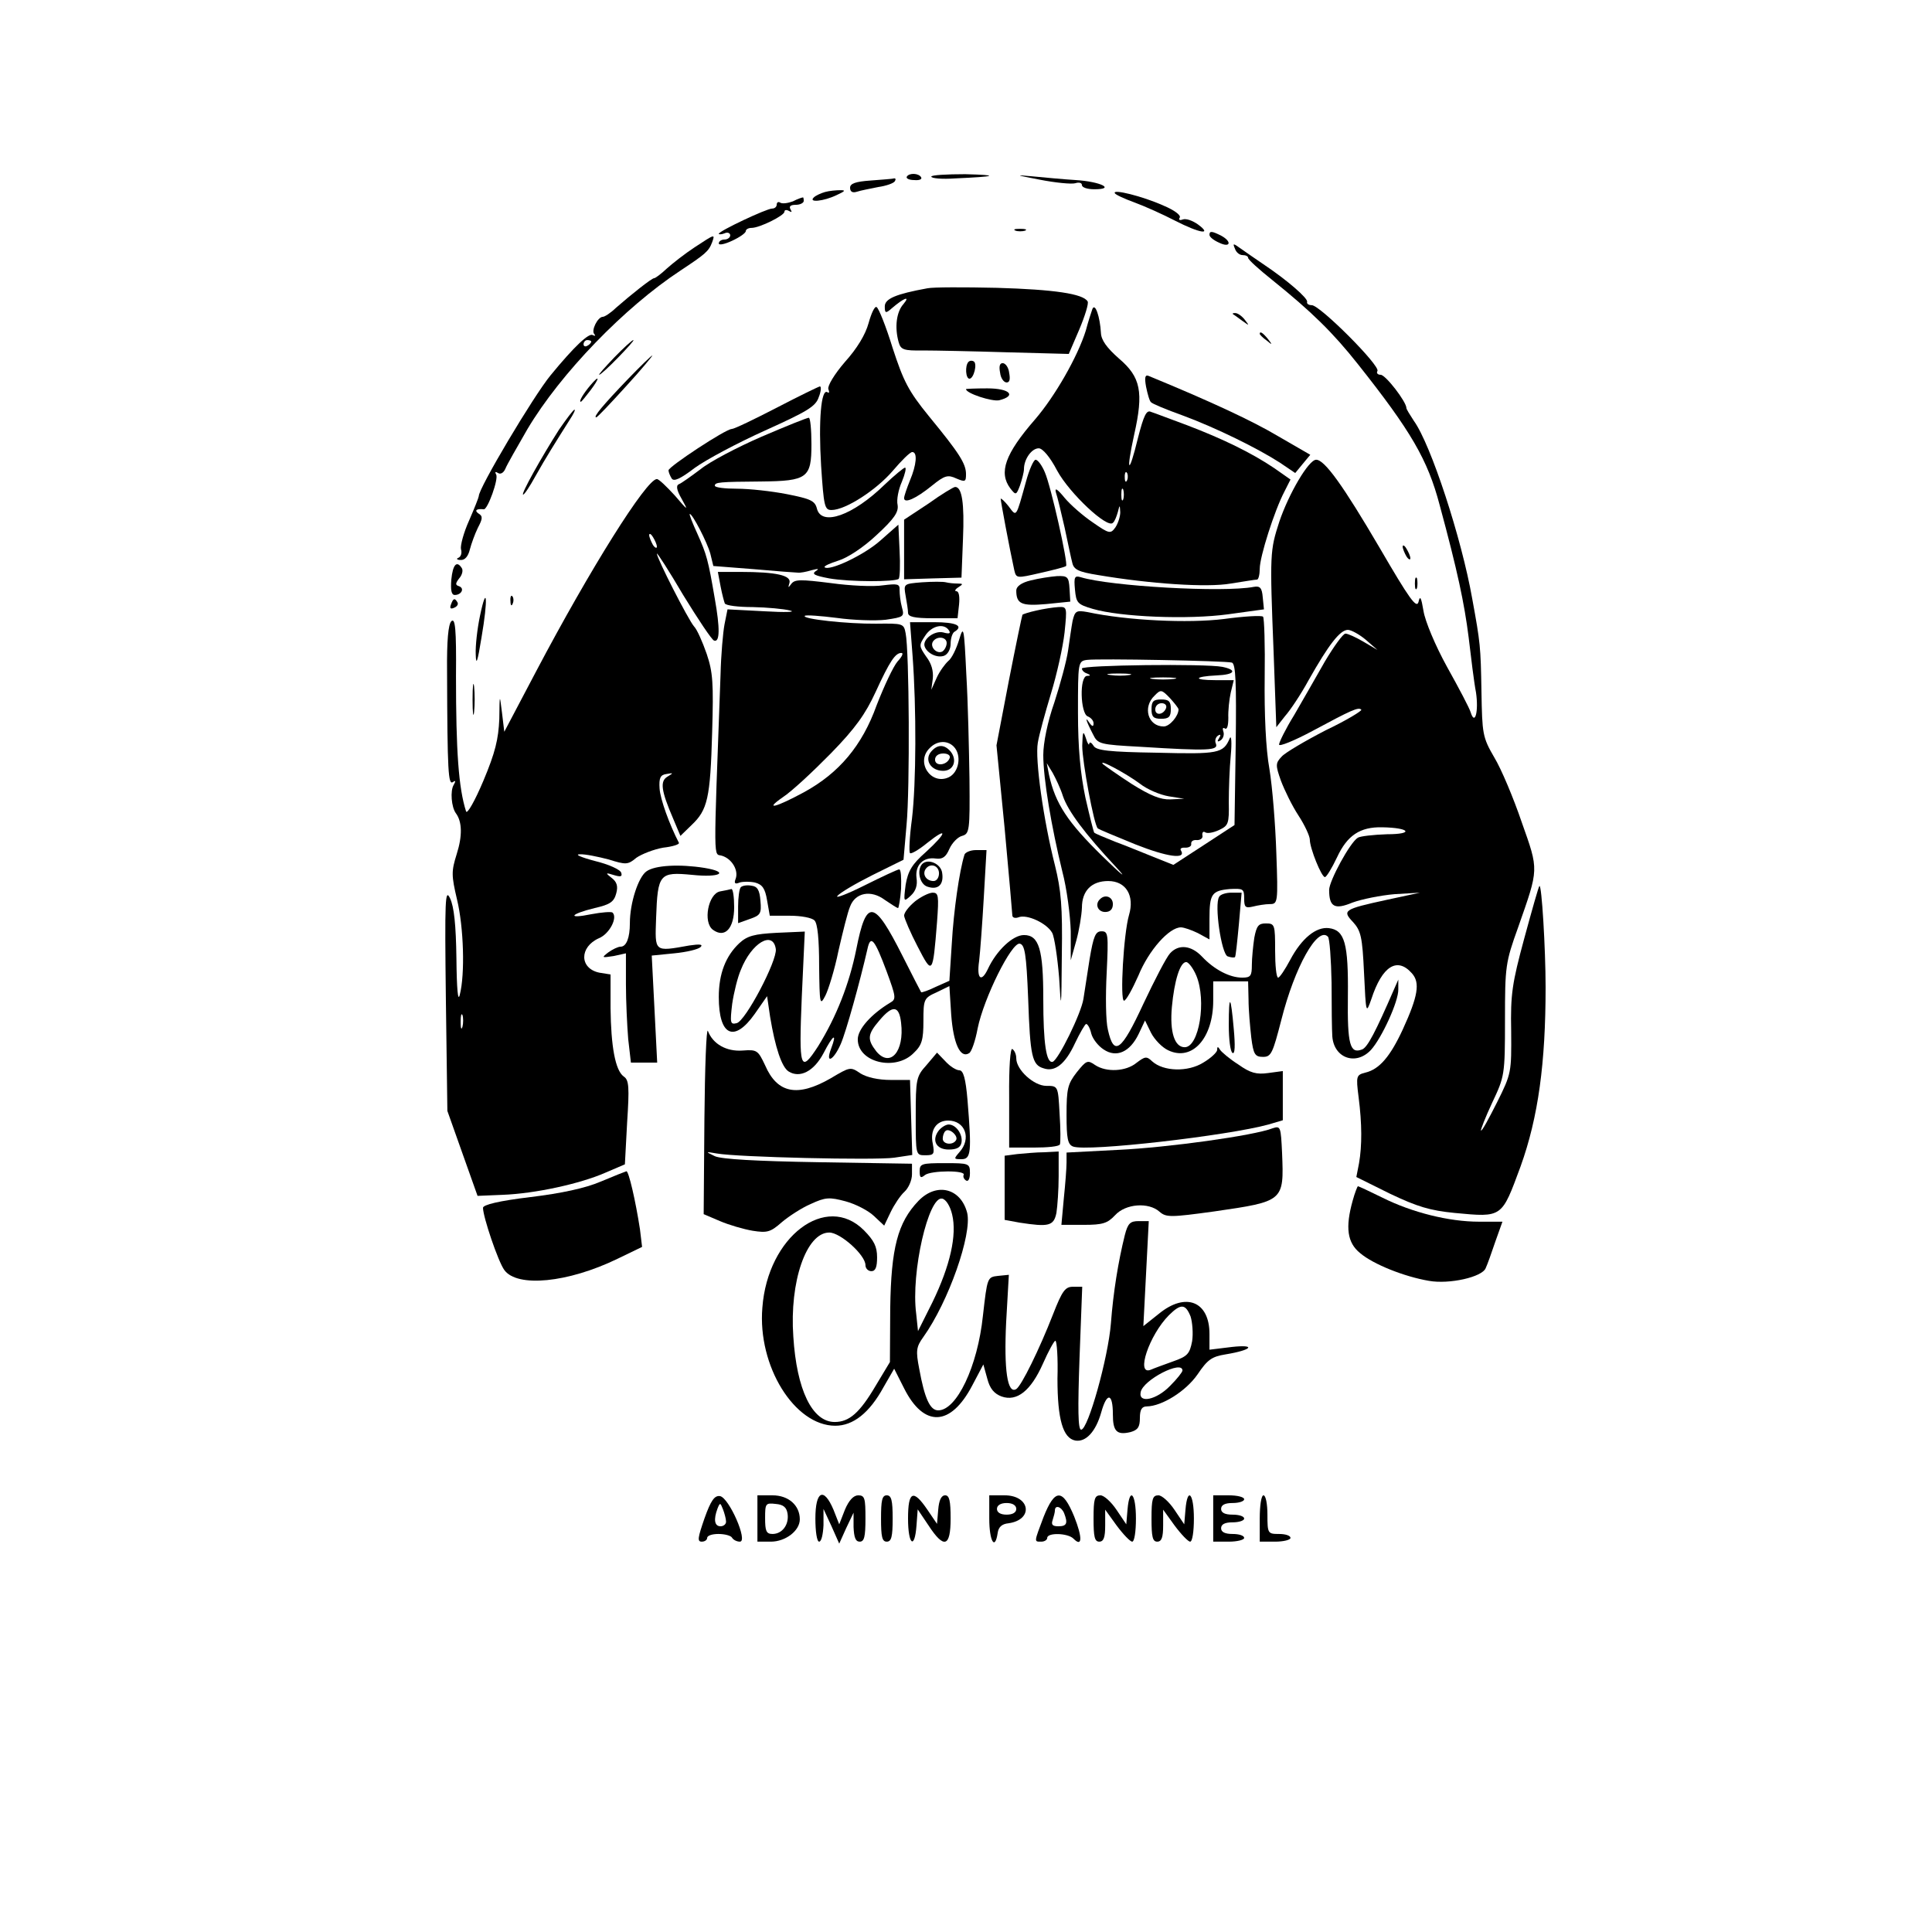 <?xml version="1.0" encoding="UTF-8"?>
<svg xmlns="http://www.w3.org/2000/svg" xmlns:xlink="http://www.w3.org/1999/xlink" width="50px" height="50px" viewBox="0 0 50 50" version="1.1">
<g id="surface1">
<path style=" stroke:none;fill-rule:nonzero;fill:rgb(0%,0%,0%);fill-opacity:1;" d="M 23.469 4.57 C 23.438 4.617 23.531 4.66 23.66 4.66 C 23.789 4.672 23.867 4.641 23.84 4.59 C 23.781 4.48 23.531 4.469 23.469 4.57 Z M 23.469 4.57 "/>
<path style=" stroke:none;fill-rule:nonzero;fill:rgb(0%,0%,0%);fill-opacity:1;" d="M 24.102 4.57 C 24.102 4.617 24.383 4.641 24.719 4.617 C 25.789 4.57 25.891 4.531 24.98 4.508 C 24.492 4.508 24.102 4.531 24.102 4.57 Z M 24.102 4.57 "/>
<path style=" stroke:none;fill-rule:nonzero;fill:rgb(0%,0%,0%);fill-opacity:1;" d="M 26.898 4.648 C 27.312 4.73 27.73 4.77 27.828 4.742 C 27.922 4.711 28 4.73 28 4.789 C 28 4.852 28.141 4.898 28.32 4.898 C 28.883 4.898 28.48 4.699 27.84 4.66 C 27.52 4.641 27 4.59 26.699 4.562 C 26.25 4.52 26.289 4.531 26.898 4.648 Z M 26.898 4.648 "/>
<path style=" stroke:none;fill-rule:nonzero;fill:rgb(0%,0%,0%);fill-opacity:1;" d="M 22.531 4.672 C 22.141 4.699 22 4.75 22 4.859 C 22 4.961 22.062 5 22.18 4.961 C 22.27 4.93 22.52 4.883 22.73 4.84 C 22.93 4.812 23.133 4.742 23.16 4.688 C 23.188 4.641 23.18 4.609 23.133 4.617 C 23.09 4.633 22.812 4.648 22.531 4.672 Z M 22.531 4.672 "/>
<path style=" stroke:none;fill-rule:nonzero;fill:rgb(0%,0%,0%);fill-opacity:1;" d="M 21.352 4.969 C 21.242 5 21.109 5.062 21.062 5.109 C 20.91 5.25 21.312 5.211 21.648 5.051 C 21.867 4.949 21.898 4.922 21.75 4.922 C 21.641 4.922 21.461 4.938 21.352 4.969 Z M 21.352 4.969 "/>
<path style=" stroke:none;fill-rule:nonzero;fill:rgb(0%,0%,0%);fill-opacity:1;" d="M 28.852 5 C 28.867 5.039 29.109 5.148 29.367 5.242 C 29.633 5.34 30.102 5.551 30.41 5.711 C 31.051 6.039 31.383 6.09 31.008 5.812 C 30.867 5.711 30.699 5.648 30.609 5.68 C 30.531 5.711 30.492 5.688 30.531 5.633 C 30.57 5.57 30.391 5.438 30.109 5.32 C 29.57 5.078 28.781 4.883 28.852 5 Z M 28.852 5 "/>
<path style=" stroke:none;fill-rule:nonzero;fill:rgb(0%,0%,0%);fill-opacity:1;" d="M 20.52 5.211 C 20.391 5.258 20.242 5.281 20.188 5.242 C 20.141 5.211 20.102 5.242 20.102 5.289 C 20.102 5.352 20.051 5.398 19.98 5.398 C 19.84 5.398 18.602 5.98 18.602 6.051 C 18.602 6.07 18.672 6.07 18.75 6.039 C 18.828 6 18.898 6.031 18.898 6.09 C 18.898 6.148 18.828 6.199 18.75 6.199 C 18.672 6.199 18.602 6.242 18.602 6.301 C 18.602 6.352 18.758 6.32 18.949 6.23 C 19.141 6.141 19.301 6.031 19.301 5.98 C 19.301 5.938 19.367 5.898 19.449 5.898 C 19.66 5.898 20.301 5.578 20.301 5.48 C 20.301 5.43 20.352 5.422 20.422 5.461 C 20.492 5.5 20.5 5.492 20.461 5.422 C 20.41 5.34 20.461 5.301 20.59 5.301 C 20.711 5.301 20.801 5.25 20.801 5.199 C 20.801 5.141 20.789 5.102 20.781 5.109 C 20.758 5.109 20.641 5.148 20.52 5.211 Z M 20.52 5.211 "/>
<path style=" stroke:none;fill-rule:nonzero;fill:rgb(0%,0%,0%);fill-opacity:1;" d="M 26.281 5.969 C 26.34 5.992 26.461 5.992 26.531 5.969 C 26.59 5.938 26.539 5.922 26.398 5.922 C 26.258 5.922 26.211 5.938 26.281 5.969 Z M 26.281 5.969 "/>
<path style=" stroke:none;fill-rule:nonzero;fill:rgb(0%,0%,0%);fill-opacity:1;" d="M 31.301 6.078 C 31.301 6.133 31.41 6.219 31.551 6.281 C 31.84 6.422 31.891 6.258 31.609 6.102 C 31.367 5.98 31.301 5.969 31.301 6.078 Z M 31.301 6.078 "/>
<path style=" stroke:none;fill-rule:nonzero;fill:rgb(0%,0%,0%);fill-opacity:1;" d="M 17.98 6.398 C 17.73 6.562 17.41 6.812 17.258 6.949 C 17.109 7.09 16.961 7.199 16.93 7.199 C 16.867 7.199 16.34 7.617 15.938 7.969 C 15.801 8.102 15.648 8.199 15.602 8.199 C 15.469 8.199 15.289 8.562 15.383 8.648 C 15.422 8.699 15.398 8.699 15.34 8.672 C 15.242 8.609 14.859 8.969 14.25 9.711 C 13.812 10.242 12.383 12.641 12.391 12.84 C 12.391 12.867 12.281 13.148 12.141 13.469 C 12 13.781 11.91 14.117 11.93 14.211 C 11.961 14.312 11.93 14.41 11.859 14.438 C 11.801 14.461 11.828 14.492 11.922 14.492 C 12.031 14.5 12.117 14.398 12.16 14.219 C 12.199 14.07 12.289 13.82 12.367 13.66 C 12.492 13.422 12.5 13.359 12.383 13.289 C 12.27 13.211 12.328 13.16 12.52 13.18 C 12.617 13.199 12.91 12.391 12.84 12.281 C 12.801 12.211 12.82 12.199 12.891 12.242 C 12.949 12.281 13.031 12.242 13.078 12.133 C 13.117 12.031 13.383 11.57 13.648 11.109 C 14.508 9.66 16.172 7.949 17.602 7.008 C 18.25 6.578 18.34 6.508 18.43 6.27 C 18.508 6.051 18.508 6.051 17.98 6.398 Z M 15.301 8.84 C 15.301 8.867 15.258 8.922 15.199 8.949 C 15.148 8.98 15.102 8.961 15.102 8.91 C 15.102 8.852 15.148 8.801 15.199 8.801 C 15.258 8.801 15.301 8.82 15.301 8.84 Z M 15.301 8.84 "/>
<path style=" stroke:none;fill-rule:nonzero;fill:rgb(0%,0%,0%);fill-opacity:1;" d="M 31.961 6.438 C 31.992 6.531 32.078 6.602 32.16 6.602 C 32.242 6.602 32.301 6.633 32.301 6.672 C 32.301 6.719 32.578 6.969 32.93 7.25 C 33.938 8.062 34.492 8.602 35.141 9.422 C 36.52 11.16 36.949 11.898 37.258 13.07 C 37.719 14.77 37.898 15.617 38.008 16.492 C 38.07 17.02 38.148 17.66 38.199 17.922 C 38.27 18.41 38.172 18.789 38.062 18.438 C 38.031 18.328 37.758 17.812 37.449 17.258 C 37.141 16.699 36.883 16.078 36.84 15.812 C 36.781 15.461 36.75 15.398 36.711 15.578 C 36.66 15.758 36.48 15.508 35.711 14.188 C 34.758 12.562 34.281 11.898 34.062 11.898 C 33.867 11.898 33.352 12.781 33.109 13.5 C 32.867 14.25 32.859 14.312 32.961 16.883 L 33.031 18.82 L 33.258 18.531 C 33.391 18.383 33.672 17.961 33.867 17.602 C 34.383 16.688 34.68 16.301 34.883 16.301 C 34.969 16.301 35.188 16.422 35.352 16.562 L 35.648 16.82 L 35.289 16.609 C 35.09 16.492 34.883 16.398 34.82 16.398 C 34.758 16.398 34.52 16.73 34.289 17.117 C 34.062 17.52 33.699 18.148 33.492 18.508 C 33.27 18.867 33.102 19.211 33.102 19.27 C 33.102 19.328 33.492 19.172 33.98 18.91 C 34.961 18.383 35.16 18.289 35.23 18.367 C 35.258 18.391 34.852 18.641 34.312 18.898 C 33.781 19.172 33.258 19.48 33.172 19.578 C 33.008 19.75 33.008 19.801 33.148 20.199 C 33.242 20.449 33.438 20.852 33.602 21.102 C 33.77 21.359 33.898 21.641 33.898 21.73 C 33.898 21.949 34.199 22.699 34.289 22.699 C 34.328 22.699 34.469 22.469 34.602 22.188 C 34.867 21.617 35.199 21.398 35.77 21.41 C 36.492 21.422 36.602 21.59 35.898 21.59 C 35.539 21.602 35.199 21.641 35.141 21.68 C 34.938 21.801 34.398 22.801 34.398 23.031 C 34.398 23.469 34.539 23.551 35 23.359 C 35.242 23.27 35.73 23.172 36.09 23.141 L 36.75 23.102 L 35.883 23.289 C 34.77 23.531 34.73 23.562 35.02 23.867 C 35.219 24.09 35.258 24.242 35.301 25.18 C 35.352 26.242 35.352 26.25 35.492 25.852 C 35.77 25 36.16 24.758 36.539 25.188 C 36.758 25.43 36.699 25.781 36.301 26.648 C 35.98 27.34 35.699 27.672 35.34 27.758 C 35.102 27.82 35.09 27.84 35.16 28.391 C 35.25 29.09 35.25 29.648 35.172 30.102 L 35.102 30.461 L 35.969 30.891 C 36.68 31.23 37.008 31.328 37.648 31.391 C 38.891 31.508 38.859 31.52 39.352 30.188 C 39.812 28.91 40 27.508 40 25.551 C 40 24.551 39.898 22.867 39.84 22.93 C 39.82 22.938 39.648 23.551 39.449 24.281 C 39.133 25.449 39.09 25.73 39.109 26.688 C 39.117 27.75 39.117 27.781 38.742 28.531 C 38.531 28.949 38.352 29.281 38.328 29.258 C 38.312 29.25 38.438 28.922 38.617 28.539 C 38.938 27.859 38.949 27.828 38.949 26.398 C 38.949 25.008 38.961 24.91 39.289 24 C 39.828 22.461 39.828 22.539 39.383 21.281 C 39.172 20.66 38.852 19.898 38.672 19.602 C 38.367 19.078 38.359 18.992 38.34 17.898 C 38.32 16.73 38.312 16.648 38.102 15.5 C 37.828 13.938 37.031 11.5 36.59 10.891 C 36.492 10.742 36.398 10.59 36.398 10.562 C 36.398 10.398 35.859 9.699 35.73 9.699 C 35.648 9.699 35.617 9.648 35.648 9.602 C 35.73 9.469 34.16 7.898 33.949 7.898 C 33.867 7.898 33.812 7.859 33.828 7.812 C 33.852 7.719 33.312 7.25 32.699 6.84 C 32.508 6.711 32.25 6.531 32.117 6.438 C 31.91 6.289 31.898 6.289 31.961 6.438 Z M 31.961 6.438 "/>
<path style=" stroke:none;fill-rule:nonzero;fill:rgb(0%,0%,0%);fill-opacity:1;" d="M 24 7.461 C 23.188 7.609 22.898 7.73 22.898 7.93 C 22.898 8.109 22.922 8.117 23.078 7.98 C 23.391 7.711 23.57 7.641 23.383 7.867 C 23.199 8.07 23.148 8.469 23.258 8.859 C 23.312 9.051 23.391 9.078 23.883 9.07 C 24.199 9.07 25.172 9.09 26.051 9.117 L 27.66 9.16 L 27.93 8.531 C 28.078 8.18 28.18 7.852 28.148 7.801 C 28.031 7.602 27.281 7.492 25.801 7.449 C 24.949 7.43 24.141 7.43 24 7.461 Z M 24 7.461 "/>
<path style=" stroke:none;fill-rule:nonzero;fill:rgb(0%,0%,0%);fill-opacity:1;" d="M 22.48 8.359 C 22.398 8.66 22.18 9.02 21.867 9.367 C 21.59 9.688 21.41 9.992 21.438 10.07 C 21.469 10.148 21.461 10.188 21.41 10.148 C 21.25 10.062 21.18 10.883 21.25 12.051 C 21.32 13.109 21.34 13.199 21.52 13.199 C 21.883 13.199 22.68 12.68 23.102 12.188 C 23.328 11.922 23.551 11.699 23.609 11.699 C 23.75 11.699 23.719 12.031 23.551 12.43 C 23.469 12.633 23.398 12.84 23.398 12.891 C 23.398 13.039 23.699 12.91 24.117 12.57 C 24.449 12.301 24.531 12.281 24.75 12.383 C 24.98 12.48 25 12.469 25 12.27 C 25 12 24.828 11.73 24.039 10.77 C 23.508 10.117 23.383 9.867 23.102 9.008 C 22.93 8.449 22.742 7.98 22.688 7.949 C 22.641 7.91 22.551 8.102 22.48 8.359 Z M 22.48 8.359 "/>
<path style=" stroke:none;fill-rule:nonzero;fill:rgb(0%,0%,0%);fill-opacity:1;" d="M 28.27 8 C 28.242 8.078 28.16 8.328 28.102 8.551 C 27.891 9.23 27.301 10.258 26.789 10.852 C 26.008 11.75 25.84 12.23 26.148 12.641 C 26.289 12.82 26.301 12.82 26.398 12.562 C 26.449 12.41 26.5 12.219 26.5 12.141 C 26.5 11.883 26.699 11.602 26.883 11.602 C 26.98 11.602 27.172 11.82 27.359 12.18 C 27.68 12.77 28.66 13.688 28.801 13.531 C 28.852 13.492 28.898 13.359 28.93 13.25 C 28.98 13.051 28.98 13.062 28.992 13.258 C 28.992 13.367 28.938 13.539 28.867 13.648 C 28.742 13.82 28.711 13.82 28.281 13.52 C 28.031 13.352 27.699 13.062 27.551 12.883 C 27.359 12.648 27.289 12.609 27.328 12.75 C 27.367 12.859 27.461 13.258 27.551 13.648 C 27.633 14.031 27.719 14.449 27.75 14.562 C 27.789 14.742 27.91 14.801 28.422 14.883 C 29.758 15.109 31.242 15.211 31.852 15.102 C 32.18 15.051 32.48 15 32.531 15 C 32.57 15 32.602 14.867 32.602 14.719 C 32.602 14.41 32.98 13.219 33.242 12.719 L 33.398 12.41 L 32.98 12.117 C 32.391 11.719 31.648 11.359 30.73 11.008 C 30.301 10.852 29.883 10.688 29.789 10.66 C 29.672 10.602 29.602 10.742 29.449 11.34 C 29.211 12.32 29.133 12.25 29.352 11.25 C 29.602 10.141 29.52 9.758 28.961 9.281 C 28.641 9 28.5 8.801 28.492 8.617 C 28.469 8.199 28.34 7.82 28.27 8 Z M 29.172 12.422 C 29.141 12.5 29.109 12.469 29.109 12.359 C 29.102 12.25 29.133 12.188 29.16 12.23 C 29.188 12.258 29.199 12.352 29.172 12.422 Z M 29.07 12.922 C 29.039 12.992 29.02 12.938 29.02 12.801 C 29.02 12.66 29.039 12.609 29.07 12.672 C 29.09 12.742 29.09 12.859 29.07 12.922 Z M 29.07 12.922 "/>
<path style=" stroke:none;fill-rule:nonzero;fill:rgb(0%,0%,0%);fill-opacity:1;" d="M 31.91 8.133 C 31.93 8.141 32.039 8.219 32.148 8.301 C 32.34 8.438 32.34 8.438 32.211 8.27 C 32.141 8.18 32.031 8.102 31.969 8.102 C 31.91 8.102 31.891 8.109 31.91 8.133 Z M 31.91 8.133 "/>
<path style=" stroke:none;fill-rule:nonzero;fill:rgb(0%,0%,0%);fill-opacity:1;" d="M 32.602 8.641 C 32.602 8.66 32.68 8.742 32.781 8.812 C 32.93 8.938 32.938 8.93 32.812 8.77 C 32.68 8.609 32.602 8.562 32.602 8.641 Z M 32.602 8.641 "/>
<path style=" stroke:none;fill-rule:nonzero;fill:rgb(0%,0%,0%);fill-opacity:1;" d="M 15.898 9.25 C 15.66 9.5 15.48 9.699 15.508 9.699 C 15.539 9.699 15.758 9.5 16 9.25 C 16.242 9 16.422 8.801 16.391 8.801 C 16.359 8.801 16.141 9 15.898 9.25 Z M 15.898 9.25 "/>
<path style=" stroke:none;fill-rule:nonzero;fill:rgb(0%,0%,0%);fill-opacity:1;" d="M 16.242 9.82 C 15.609 10.48 15.34 10.801 15.43 10.801 C 15.461 10.801 15.801 10.438 16.199 10 C 16.602 9.562 16.898 9.199 16.883 9.199 C 16.859 9.199 16.57 9.48 16.242 9.82 Z M 16.242 9.82 "/>
<path style=" stroke:none;fill-rule:nonzero;fill:rgb(0%,0%,0%);fill-opacity:1;" d="M 25.062 9.367 C 24.969 9.469 24.992 9.801 25.09 9.801 C 25.199 9.801 25.301 9.41 25.199 9.352 C 25.16 9.328 25.102 9.328 25.062 9.367 Z M 25.062 9.367 "/>
<path style=" stroke:none;fill-rule:nonzero;fill:rgb(0%,0%,0%);fill-opacity:1;" d="M 25.883 9.648 C 25.898 9.789 25.98 9.898 26.051 9.898 C 26.133 9.898 26.148 9.812 26.117 9.648 C 26.102 9.508 26.02 9.398 25.949 9.398 C 25.867 9.398 25.852 9.492 25.883 9.648 Z M 25.883 9.648 "/>
<path style=" stroke:none;fill-rule:nonzero;fill:rgb(0%,0%,0%);fill-opacity:1;" d="M 29.66 10.008 C 29.699 10.199 29.75 10.383 29.789 10.41 C 29.82 10.449 30.188 10.602 30.602 10.75 C 31.469 11.07 32.562 11.609 33.133 11.98 L 33.52 12.242 L 33.719 12 L 33.91 11.77 L 33.078 11.289 C 32.422 10.898 31.352 10.398 29.73 9.73 C 29.633 9.688 29.617 9.77 29.66 10.008 Z M 29.66 10.008 "/>
<path style=" stroke:none;fill-rule:nonzero;fill:rgb(0%,0%,0%);fill-opacity:1;" d="M 15.281 9.969 C 15.102 10.18 14.969 10.398 15.031 10.398 C 15.051 10.398 15.16 10.258 15.281 10.102 C 15.531 9.77 15.52 9.688 15.281 9.969 Z M 15.281 9.969 "/>
<path style=" stroke:none;fill-rule:nonzero;fill:rgb(0%,0%,0%);fill-opacity:1;" d="M 20.102 10.551 C 19.52 10.852 19 11.102 18.938 11.102 C 18.781 11.102 17.301 12.078 17.301 12.172 C 17.301 12.219 17.34 12.312 17.383 12.383 C 17.438 12.469 17.602 12.398 17.98 12.109 C 18.27 11.898 19.09 11.461 19.801 11.141 C 20.891 10.648 21.109 10.52 21.188 10.281 C 21.25 10.133 21.258 10 21.219 10 C 21.18 10.008 20.68 10.25 20.102 10.551 Z M 20.102 10.551 "/>
<path style=" stroke:none;fill-rule:nonzero;fill:rgb(0%,0%,0%);fill-opacity:1;" d="M 25 10.07 C 25 10.18 25.672 10.398 25.859 10.359 C 26.32 10.242 26.133 10.051 25.551 10.051 C 25.25 10.051 25 10.062 25 10.07 Z M 25 10.07 "/>
<path style=" stroke:none;fill-rule:nonzero;fill:rgb(0%,0%,0%);fill-opacity:1;" d="M 14.469 11.117 C 14.02 11.82 13.469 12.801 13.539 12.801 C 13.57 12.801 13.711 12.59 13.859 12.32 C 14.117 11.859 14.391 11.422 14.742 10.867 C 14.84 10.719 14.898 10.602 14.867 10.602 C 14.84 10.602 14.66 10.84 14.469 11.117 Z M 14.469 11.117 "/>
<path style=" stroke:none;fill-rule:nonzero;fill:rgb(0%,0%,0%);fill-opacity:1;" d="M 19.711 11.301 C 19.09 11.57 18.367 11.949 18.133 12.141 C 17.883 12.328 17.633 12.508 17.57 12.531 C 17.492 12.562 17.508 12.68 17.641 12.91 C 17.82 13.23 17.812 13.23 17.461 12.82 C 17.25 12.59 17.051 12.398 17 12.398 C 16.73 12.398 15.27 14.73 13.883 17.359 L 13.051 18.938 L 12.992 18.449 C 12.93 17.949 12.93 17.949 12.922 18.609 C 12.898 19.133 12.82 19.469 12.508 20.211 C 12.289 20.73 12.09 21.078 12.062 21 C 11.867 20.391 11.801 19.438 11.801 17.5 C 11.812 16.27 11.781 15.98 11.68 16.078 C 11.602 16.16 11.562 16.57 11.57 17.383 C 11.578 20 11.602 20.312 11.719 20.242 C 11.789 20.188 11.801 20.211 11.742 20.312 C 11.648 20.461 11.68 20.891 11.801 21.051 C 11.961 21.27 11.969 21.633 11.82 22.102 C 11.68 22.551 11.68 22.648 11.828 23.281 C 12 23.992 12.039 25.211 11.898 25.75 C 11.852 25.938 11.82 25.602 11.812 24.801 C 11.801 23.938 11.75 23.461 11.648 23.25 C 11.52 22.98 11.508 23.258 11.539 25.852 L 11.578 28.75 L 11.969 29.852 L 12.359 30.949 L 13.008 30.922 C 13.852 30.891 15.02 30.633 15.66 30.352 L 16.172 30.133 L 16.23 29.051 C 16.289 28.141 16.281 27.949 16.141 27.859 C 15.922 27.699 15.812 27.078 15.801 26.09 L 15.801 25.219 L 15.508 25.172 C 14.992 25.062 14.992 24.508 15.5 24.281 C 15.77 24.172 15.992 23.75 15.852 23.617 C 15.82 23.59 15.57 23.609 15.301 23.66 C 14.672 23.789 14.742 23.66 15.391 23.5 C 15.789 23.41 15.891 23.34 15.949 23.117 C 16 22.93 15.961 22.82 15.828 22.719 C 15.66 22.59 15.672 22.578 15.891 22.648 C 16.062 22.699 16.109 22.688 16.078 22.59 C 16.062 22.508 15.75 22.367 15.391 22.281 C 15.039 22.188 14.859 22.109 15.008 22.109 C 15.148 22.102 15.48 22.172 15.75 22.242 C 16.199 22.383 16.25 22.383 16.469 22.199 C 16.609 22.102 16.922 21.98 17.16 21.938 C 17.41 21.91 17.59 21.852 17.57 21.812 C 17.32 21.328 17.09 20.688 17.07 20.41 C 17.051 20.133 17.09 20.051 17.25 20.031 C 17.43 20 17.438 20 17.27 20.102 C 17.078 20.219 17.109 20.461 17.422 21.188 L 17.609 21.633 L 17.898 21.352 C 18.312 20.961 18.383 20.66 18.43 18.961 C 18.469 17.672 18.449 17.398 18.289 16.922 C 18.18 16.609 18.039 16.289 17.961 16.211 C 17.812 16.039 17 14.449 17 14.328 C 17 14.289 17.312 14.77 17.68 15.398 C 18.062 16.02 18.422 16.562 18.48 16.578 C 18.633 16.633 18.633 16.25 18.5 15.5 C 18.328 14.492 18.289 14.352 18.051 13.82 C 17.922 13.539 17.828 13.301 17.852 13.301 C 17.922 13.301 18.301 14.031 18.383 14.328 L 18.461 14.648 L 19.508 14.73 C 20.078 14.781 20.602 14.82 20.648 14.82 C 20.711 14.828 20.859 14.801 21 14.758 C 21.18 14.711 21.211 14.719 21.109 14.781 C 21 14.859 21.09 14.898 21.461 14.969 C 21.992 15.062 23.172 15.062 23.258 14.98 C 23.289 14.949 23.301 14.617 23.281 14.25 L 23.25 13.578 L 22.781 13.992 C 22.359 14.367 21.461 14.789 21.34 14.68 C 21.32 14.648 21.48 14.578 21.699 14.508 C 21.93 14.438 22.34 14.172 22.68 13.852 C 23.148 13.422 23.258 13.25 23.23 13.07 C 23.199 12.938 23.25 12.672 23.34 12.469 C 23.422 12.27 23.461 12.102 23.422 12.102 C 23.391 12.102 23.148 12.301 22.898 12.539 C 22.078 13.34 21.258 13.633 21.141 13.16 C 21.09 12.961 20.98 12.91 20.367 12.789 C 19.969 12.711 19.391 12.648 19.078 12.648 C 18.758 12.648 18.5 12.617 18.5 12.57 C 18.5 12.48 18.617 12.469 19.699 12.461 C 20.898 12.449 21 12.367 21 11.5 C 21 11.109 20.969 10.801 20.93 10.812 C 20.883 10.812 20.34 11.031 19.711 11.301 Z M 17 14.148 C 17 14.199 16.949 14.18 16.898 14.102 C 16.852 14.02 16.801 13.898 16.801 13.852 C 16.801 13.789 16.852 13.82 16.898 13.898 C 16.949 13.98 17 14.09 17 14.148 Z M 11.969 26.57 C 11.938 26.672 11.922 26.609 11.922 26.449 C 11.922 26.281 11.938 26.211 11.969 26.27 C 11.992 26.34 11.992 26.48 11.969 26.57 Z M 11.969 26.57 "/>
<path style=" stroke:none;fill-rule:nonzero;fill:rgb(0%,0%,0%);fill-opacity:1;" d="M 26.551 12.469 C 26.289 13.41 26.312 13.383 26.102 13.102 C 25.992 12.961 25.898 12.883 25.898 12.91 C 25.898 12.969 26.117 14.148 26.25 14.758 C 26.301 14.969 26.312 14.969 26.922 14.828 C 27.27 14.75 27.57 14.672 27.59 14.648 C 27.648 14.59 27.199 12.578 27.039 12.219 C 26.969 12.051 26.859 11.898 26.801 11.898 C 26.75 11.898 26.633 12.16 26.551 12.469 Z M 26.551 12.469 "/>
<path style=" stroke:none;fill-rule:nonzero;fill:rgb(0%,0%,0%);fill-opacity:1;" d="M 24.031 13.031 L 23.398 13.449 L 23.398 14.992 L 24.141 14.969 L 24.883 14.949 L 24.922 13.949 C 24.961 13.031 24.898 12.602 24.719 12.602 C 24.68 12.602 24.367 12.789 24.031 13.031 Z M 24.031 13.031 "/>
<path style=" stroke:none;fill-rule:nonzero;fill:rgb(0%,0%,0%);fill-opacity:1;" d="M 36.301 14.148 C 36.301 14.199 36.352 14.32 36.398 14.398 C 36.449 14.48 36.5 14.5 36.5 14.449 C 36.5 14.391 36.449 14.281 36.398 14.199 C 36.352 14.117 36.301 14.09 36.301 14.148 Z M 36.301 14.148 "/>
<path style=" stroke:none;fill-rule:nonzero;fill:rgb(0%,0%,0%);fill-opacity:1;" d="M 11.68 15 C 11.66 15.27 11.68 15.398 11.77 15.398 C 11.938 15.398 12.031 15.23 11.883 15.172 C 11.781 15.141 11.781 15.102 11.883 14.969 C 11.961 14.883 11.992 14.758 11.949 14.699 C 11.82 14.5 11.719 14.609 11.68 15 Z M 11.68 15 "/>
<path style=" stroke:none;fill-rule:nonzero;fill:rgb(0%,0%,0%);fill-opacity:1;" d="M 18.648 15.172 C 18.688 15.383 18.742 15.578 18.758 15.617 C 18.789 15.672 19.109 15.711 19.48 15.711 C 19.852 15.719 20.289 15.758 20.449 15.801 C 20.617 15.84 20.32 15.852 19.789 15.82 L 18.828 15.77 L 18.75 16.16 C 18.711 16.367 18.66 16.949 18.648 17.449 C 18.461 22.531 18.461 22.07 18.688 22.148 C 18.949 22.23 19.117 22.531 19.039 22.742 C 18.992 22.859 19.02 22.891 19.141 22.84 C 19.23 22.812 19.41 22.812 19.539 22.84 C 19.73 22.891 19.801 22.992 19.852 23.301 L 19.922 23.699 L 20.438 23.699 C 20.73 23.699 21.008 23.75 21.078 23.82 C 21.16 23.898 21.199 24.312 21.199 25 C 21.211 25.992 21.219 26.039 21.359 25.77 C 21.438 25.617 21.602 25.09 21.699 24.609 C 21.812 24.117 21.938 23.602 22 23.461 C 22.133 23.102 22.539 23.02 22.898 23.289 C 23.062 23.398 23.211 23.5 23.242 23.5 C 23.258 23.5 23.301 23.27 23.32 23 C 23.328 22.719 23.32 22.5 23.27 22.5 C 23.23 22.5 22.828 22.688 22.383 22.91 C 21.922 23.141 21.609 23.258 21.672 23.188 C 21.73 23.109 22.141 22.867 22.578 22.648 L 23.383 22.25 L 23.461 21.352 C 23.551 20.41 23.531 16.84 23.438 16.391 C 23.391 16.133 23.367 16.133 22.672 16.141 C 21.93 16.148 20.75 16.02 20.828 15.938 C 20.859 15.91 21.23 15.938 21.66 15.992 C 22.078 16.051 22.648 16.07 22.922 16.039 C 23.391 15.969 23.41 15.961 23.34 15.711 C 23.301 15.57 23.281 15.367 23.281 15.27 C 23.289 15.109 23.23 15.102 22.852 15.148 C 22.609 15.188 22 15.16 21.5 15.09 C 20.719 14.992 20.57 14.992 20.48 15.109 C 20.398 15.219 20.391 15.219 20.43 15.09 C 20.492 14.891 20.09 14.801 19.16 14.801 L 18.578 14.801 Z M 23.23 17.117 C 23.117 17.25 22.883 17.75 22.688 18.25 C 22.312 19.301 21.711 20.008 20.812 20.5 C 20.078 20.898 19.758 20.98 20.258 20.633 C 20.492 20.48 21.039 19.969 21.5 19.5 C 22.133 18.852 22.398 18.48 22.66 17.91 C 23.031 17.102 23.172 16.898 23.328 16.898 C 23.391 16.898 23.34 17 23.23 17.117 Z M 23.23 17.117 "/>
<path style=" stroke:none;fill-rule:nonzero;fill:rgb(0%,0%,0%);fill-opacity:1;" d="M 26.68 15.02 C 26.43 15.078 26.301 15.18 26.301 15.281 C 26.301 15.633 26.438 15.688 27.078 15.633 L 27.699 15.57 L 27.68 15.242 C 27.66 14.93 27.633 14.898 27.352 14.91 C 27.188 14.922 26.883 14.969 26.68 15.02 Z M 26.68 15.02 "/>
<path style=" stroke:none;fill-rule:nonzero;fill:rgb(0%,0%,0%);fill-opacity:1;" d="M 27.82 15.258 C 27.852 15.602 27.883 15.641 28.281 15.758 C 29 15.969 30.75 16.039 31.781 15.898 L 32.711 15.77 L 32.68 15.461 C 32.66 15.211 32.609 15.16 32.449 15.188 C 31.66 15.34 28.73 15.172 27.969 14.938 C 27.812 14.891 27.789 14.93 27.82 15.258 Z M 27.82 15.258 "/>
<path style=" stroke:none;fill-rule:nonzero;fill:rgb(0%,0%,0%);fill-opacity:1;" d="M 36.617 15.102 C 36.617 15.242 36.641 15.289 36.672 15.219 C 36.688 15.16 36.688 15.039 36.672 14.969 C 36.641 14.91 36.617 14.961 36.617 15.102 Z M 36.617 15.102 "/>
<path style=" stroke:none;fill-rule:nonzero;fill:rgb(0%,0%,0%);fill-opacity:1;" d="M 23.859 15.07 C 23.383 15.109 23.383 15.109 23.438 15.422 C 23.469 15.59 23.5 15.789 23.5 15.859 C 23.5 15.961 23.66 16 24.141 16 L 24.781 16 L 24.82 15.648 C 24.84 15.449 24.82 15.301 24.75 15.301 C 24.699 15.301 24.719 15.25 24.801 15.199 C 24.93 15.117 24.93 15.102 24.781 15.102 C 24.688 15.102 24.562 15.09 24.48 15.07 C 24.41 15.051 24.133 15.051 23.859 15.07 Z M 23.859 15.07 "/>
<path style=" stroke:none;fill-rule:nonzero;fill:rgb(0%,0%,0%);fill-opacity:1;" d="M 12.422 15.938 C 12.352 16.27 12.301 16.719 12.312 16.938 C 12.32 17.242 12.359 17.133 12.461 16.5 C 12.633 15.5 12.602 15.078 12.422 15.938 Z M 12.422 15.938 "/>
<path style=" stroke:none;fill-rule:nonzero;fill:rgb(0%,0%,0%);fill-opacity:1;" d="M 13.211 15.562 C 13.211 15.672 13.242 15.699 13.27 15.617 C 13.301 15.551 13.289 15.461 13.258 15.43 C 13.23 15.391 13.199 15.449 13.211 15.562 Z M 13.211 15.562 "/>
<path style=" stroke:none;fill-rule:nonzero;fill:rgb(0%,0%,0%);fill-opacity:1;" d="M 11.672 15.641 C 11.633 15.742 11.66 15.77 11.75 15.73 C 11.828 15.699 11.867 15.641 11.84 15.59 C 11.77 15.469 11.73 15.48 11.672 15.641 Z M 11.672 15.641 "/>
<path style=" stroke:none;fill-rule:nonzero;fill:rgb(0%,0%,0%);fill-opacity:1;" d="M 26.82 15.801 C 26.641 15.84 26.48 15.891 26.461 15.91 C 26.449 15.93 26.289 16.699 26.109 17.617 L 25.789 19.289 L 26 21.438 C 26.109 22.633 26.199 23.641 26.199 23.688 C 26.199 23.75 26.27 23.77 26.352 23.742 C 26.57 23.648 27.09 23.891 27.23 24.141 C 27.289 24.25 27.367 24.781 27.41 25.301 C 27.461 26.188 27.469 26.148 27.48 24.719 C 27.5 23.461 27.461 23.039 27.301 22.391 C 27.008 21.242 26.781 19.648 26.859 19.219 C 26.891 19.02 27.051 18.438 27.199 17.949 C 27.352 17.449 27.508 16.75 27.551 16.367 C 27.617 15.711 27.617 15.699 27.391 15.711 C 27.258 15.719 27 15.758 26.82 15.801 Z M 26.82 15.801 "/>
<path style=" stroke:none;fill-rule:nonzero;fill:rgb(0%,0%,0%);fill-opacity:1;" d="M 27.758 16.07 C 27.73 16.219 27.68 16.57 27.641 16.84 C 27.602 17.109 27.438 17.711 27.289 18.172 C 27.109 18.68 27 19.23 27 19.539 C 27 20.16 27.211 21.398 27.492 22.551 C 27.609 22.992 27.699 23.688 27.711 24.102 L 27.711 24.852 L 27.852 24.352 C 27.93 24.07 27.992 23.688 28 23.492 C 28 23.051 28.25 22.801 28.68 22.801 C 29.141 22.801 29.367 23.18 29.219 23.68 C 29.078 24.16 28.98 25.898 29.09 25.898 C 29.141 25.898 29.301 25.609 29.461 25.25 C 29.73 24.59 30.258 24 30.562 24 C 30.641 24 30.84 24.07 31 24.148 L 31.301 24.312 L 31.301 23.781 C 31.301 23.133 31.359 23.051 31.828 23.008 C 32.172 22.992 32.199 23 32.199 23.25 C 32.199 23.48 32.23 23.508 32.43 23.461 C 32.551 23.43 32.75 23.398 32.859 23.398 C 33.07 23.398 33.078 23.367 33.031 22.07 C 33.008 21.352 32.93 20.367 32.852 19.898 C 32.758 19.383 32.719 18.469 32.73 17.531 C 32.742 16.699 32.719 15.992 32.688 15.961 C 32.66 15.922 32.199 15.949 31.672 16.02 C 30.758 16.133 29.18 16.062 28.141 15.84 C 27.852 15.789 27.82 15.812 27.758 16.07 Z M 31.883 17.148 C 31.98 17.188 32 17.66 31.98 19.27 L 31.949 21.352 L 31.16 21.867 L 30.367 22.383 L 29.859 22.18 C 29.578 22.07 29.133 21.883 28.852 21.781 C 28.578 21.672 28.34 21.57 28.32 21.551 C 28.301 21.531 28.199 21.117 28.09 20.641 C 27.961 20.02 27.898 19.367 27.898 18.438 C 27.898 17.141 27.898 17.109 28.133 17.078 C 28.43 17.039 31.719 17.102 31.883 17.148 Z M 27.508 20.602 C 27.641 20.992 28.07 21.57 28.891 22.449 C 29.199 22.781 29.031 22.648 28.531 22.16 C 27.633 21.281 27.312 20.801 27.148 20.051 L 27.09 19.75 L 27.242 20 C 27.32 20.141 27.449 20.41 27.508 20.602 Z M 27.508 20.602 "/>
<path style=" stroke:none;fill-rule:nonzero;fill:rgb(0%,0%,0%);fill-opacity:1;" d="M 28 17.301 C 28 17.352 28.062 17.41 28.133 17.43 C 28.23 17.469 28.23 17.492 28.133 17.492 C 27.93 17.5 27.961 18.461 28.148 18.539 C 28.23 18.57 28.301 18.648 28.301 18.719 C 28.301 18.812 28.27 18.812 28.188 18.699 C 28.07 18.52 28.102 18.648 28.289 19.008 C 28.41 19.258 28.461 19.27 29.531 19.328 C 31.281 19.438 31.531 19.422 31.469 19.25 C 31.43 19.172 31.461 19.078 31.52 19.039 C 31.59 18.992 31.602 19.02 31.551 19.102 C 31.492 19.188 31.508 19.211 31.59 19.16 C 31.66 19.109 31.688 19.008 31.66 18.93 C 31.633 18.852 31.648 18.82 31.699 18.852 C 31.758 18.891 31.789 18.781 31.789 18.578 C 31.781 18.398 31.812 18.102 31.852 17.922 L 31.93 17.602 L 31.449 17.602 C 30.867 17.602 30.898 17.508 31.48 17.48 C 31.961 17.461 32.031 17.34 31.633 17.258 C 31.199 17.172 28 17.211 28 17.301 Z M 29.23 17.469 C 29.102 17.492 28.883 17.492 28.73 17.469 C 28.57 17.449 28.68 17.43 28.949 17.43 C 29.23 17.43 29.352 17.449 29.23 17.469 Z M 30.383 17.57 C 30.219 17.59 29.98 17.59 29.828 17.57 C 29.672 17.551 29.801 17.531 30.102 17.531 C 30.398 17.531 30.531 17.551 30.383 17.57 Z M 30.5 18.359 C 30.5 18.531 30.27 18.801 30.117 18.801 C 29.711 18.801 29.562 18.301 29.883 18 C 30.039 17.84 30.062 17.84 30.281 18.07 C 30.398 18.199 30.5 18.328 30.5 18.359 Z M 30.5 18.359 "/>
<path style=" stroke:none;fill-rule:nonzero;fill:rgb(0%,0%,0%);fill-opacity:1;" d="M 29.801 18.352 C 29.801 18.551 29.852 18.602 30.051 18.602 C 30.25 18.602 30.301 18.551 30.301 18.352 C 30.301 18.148 30.25 18.102 30.051 18.102 C 29.852 18.102 29.801 18.148 29.801 18.352 Z M 30.18 18.32 C 30.117 18.5 29.898 18.531 29.898 18.359 C 29.898 18.27 29.969 18.199 30.062 18.199 C 30.148 18.199 30.199 18.25 30.18 18.32 Z M 30.18 18.32 "/>
<path style=" stroke:none;fill-rule:nonzero;fill:rgb(0%,0%,0%);fill-opacity:1;" d="M 28.008 19.301 C 28.008 19.711 28.312 21.352 28.41 21.438 C 28.43 21.461 28.867 21.641 29.383 21.852 C 30.211 22.18 30.711 22.25 30.562 22.008 C 30.531 21.961 30.578 21.93 30.68 21.938 C 30.77 21.938 30.84 21.898 30.828 21.84 C 30.82 21.77 30.883 21.73 30.98 21.742 C 31.07 21.742 31.141 21.688 31.117 21.617 C 31.109 21.539 31.141 21.508 31.188 21.539 C 31.242 21.578 31.398 21.551 31.551 21.48 C 31.789 21.367 31.812 21.32 31.801 20.758 C 31.801 20.422 31.82 19.883 31.852 19.551 C 31.883 19.219 31.867 19.02 31.828 19.102 C 31.66 19.5 31.539 19.52 29.938 19.48 C 28.699 19.461 28.367 19.422 28.301 19.301 C 28.25 19.219 28.199 19.188 28.188 19.25 C 28.188 19.301 28.141 19.242 28.102 19.102 C 28.031 18.891 28.02 18.93 28.008 19.301 Z M 29.5 20.281 C 29.688 20.43 30.02 20.57 30.25 20.609 L 30.648 20.672 L 30.289 20.688 C 30.039 20.699 29.77 20.59 29.289 20.289 C 28.938 20.062 28.609 19.828 28.551 19.781 C 28.383 19.609 29.133 20.008 29.5 20.281 Z M 29.5 20.281 "/>
<path style=" stroke:none;fill-rule:nonzero;fill:rgb(0%,0%,0%);fill-opacity:1;" d="M 23.617 16.969 C 23.719 18.34 23.711 20.27 23.602 21.188 C 23.539 21.648 23.52 22.051 23.551 22.078 C 23.578 22.109 23.781 21.992 24 21.812 C 24.539 21.383 24.508 21.551 23.961 22.051 C 23.602 22.367 23.5 22.539 23.438 22.898 C 23.383 23.34 23.383 23.352 23.57 23.18 C 23.699 23.062 23.75 22.91 23.719 22.719 C 23.68 22.391 23.891 22.172 24.219 22.219 C 24.391 22.242 24.48 22.18 24.57 21.969 C 24.641 21.812 24.789 21.66 24.898 21.633 C 25.09 21.578 25.102 21.5 25.09 20.16 C 25.078 19.391 25.051 18.16 25.008 17.449 C 24.949 16.211 24.938 16.172 24.82 16.562 C 24.75 16.789 24.633 17.039 24.539 17.109 C 24.461 17.18 24.32 17.367 24.242 17.539 L 24.102 17.852 L 24.141 17.562 C 24.16 17.367 24.109 17.172 23.969 16.992 C 23.781 16.719 23.781 16.699 23.938 16.461 C 24.109 16.188 24.438 16.117 24.562 16.32 C 24.609 16.398 24.562 16.41 24.41 16.367 C 24.18 16.312 23.867 16.551 23.93 16.73 C 23.992 16.91 24.258 17.039 24.438 16.969 C 24.531 16.93 24.602 16.801 24.602 16.66 C 24.602 16.52 24.648 16.383 24.699 16.352 C 24.949 16.199 24.75 16.102 24.172 16.102 L 23.551 16.102 Z M 24.5 16.641 C 24.5 16.719 24.449 16.82 24.391 16.859 C 24.25 16.938 24.062 16.75 24.141 16.609 C 24.242 16.449 24.5 16.48 24.5 16.641 Z M 24.68 19.32 C 24.898 19.539 24.82 19.992 24.551 20.117 C 24.09 20.328 23.688 19.719 24.062 19.359 C 24.242 19.172 24.508 19.148 24.68 19.32 Z M 24.68 19.32 "/>
<path style=" stroke:none;fill-rule:nonzero;fill:rgb(0%,0%,0%);fill-opacity:1;" d="M 24.09 19.461 C 23.922 19.672 24.09 19.949 24.41 19.949 C 24.68 19.949 24.781 19.672 24.602 19.449 C 24.438 19.258 24.258 19.258 24.09 19.461 Z M 24.578 19.617 C 24.508 19.812 24.199 19.84 24.199 19.66 C 24.199 19.562 24.289 19.5 24.41 19.5 C 24.531 19.5 24.602 19.551 24.578 19.617 Z M 24.578 19.617 "/>
<path style=" stroke:none;fill-rule:nonzero;fill:rgb(0%,0%,0%);fill-opacity:1;" d="M 12.23 18.102 C 12.23 18.461 12.25 18.602 12.27 18.422 C 12.289 18.25 12.289 17.949 12.27 17.77 C 12.25 17.602 12.23 17.742 12.23 18.102 Z M 12.23 18.102 "/>
<path style=" stroke:none;fill-rule:nonzero;fill:rgb(0%,0%,0%);fill-opacity:1;" d="M 24.961 22.117 C 24.828 22.539 24.68 23.578 24.633 24.41 L 24.57 25.383 L 24.219 25.539 C 24.031 25.633 23.859 25.688 23.84 25.68 C 23.828 25.66 23.609 25.242 23.359 24.742 C 22.617 23.27 22.422 23.242 22.16 24.57 C 21.98 25.461 21.648 26.312 21.172 27.078 C 20.711 27.789 20.672 27.672 20.75 25.801 L 20.828 24.109 L 20.102 24.141 C 19.52 24.172 19.34 24.219 19.133 24.41 C 18.781 24.742 18.602 25.199 18.602 25.801 C 18.602 26.812 19 26.992 19.531 26.242 L 19.852 25.781 L 19.93 26.312 C 20.062 27.109 20.23 27.617 20.41 27.73 C 20.699 27.91 21.062 27.73 21.312 27.258 C 21.562 26.77 21.672 26.711 21.508 27.141 C 21.352 27.551 21.57 27.449 21.758 27.02 C 21.898 26.699 22.258 25.398 22.449 24.562 C 22.531 24.18 22.633 24.301 22.949 25.148 C 23.188 25.801 23.199 25.859 23.039 25.949 C 22.551 26.242 22.199 26.633 22.199 26.898 C 22.199 27.5 23.18 27.73 23.648 27.25 C 23.859 27.051 23.898 26.91 23.898 26.422 C 23.898 25.859 23.91 25.828 24.242 25.68 L 24.57 25.52 L 24.617 26.258 C 24.672 27.008 24.852 27.398 25.078 27.258 C 25.141 27.23 25.242 26.938 25.301 26.617 C 25.461 25.828 26.18 24.383 26.391 24.422 C 26.52 24.449 26.562 24.672 26.609 25.852 C 26.66 27.34 26.711 27.562 27.008 27.648 C 27.301 27.75 27.57 27.539 27.82 27 C 27.949 26.73 28.078 26.508 28.109 26.5 C 28.148 26.5 28.211 26.609 28.242 26.75 C 28.281 26.891 28.422 27.07 28.562 27.16 C 28.891 27.383 29.242 27.23 29.469 26.758 L 29.633 26.41 L 29.789 26.73 C 29.883 26.91 30.078 27.109 30.23 27.18 C 30.852 27.48 31.398 26.867 31.398 25.898 L 31.398 25.398 L 32.301 25.398 L 32.312 25.867 C 32.312 26.141 32.352 26.57 32.383 26.852 C 32.438 27.289 32.48 27.352 32.688 27.352 C 32.898 27.352 32.938 27.258 33.16 26.398 C 33.508 25.02 34.102 23.961 34.367 24.242 C 34.41 24.281 34.449 24.82 34.461 25.43 C 34.461 26.051 34.469 26.672 34.48 26.82 C 34.52 27.383 35.09 27.59 35.48 27.172 C 35.758 26.867 36.199 25.91 36.188 25.602 L 36.188 25.352 L 36.078 25.602 C 35.602 26.699 35.391 27.109 35.25 27.16 C 34.938 27.281 34.867 27.039 34.883 25.781 C 34.898 24.41 34.801 24.07 34.391 24.02 C 34.062 23.98 33.688 24.281 33.391 24.84 C 33.258 25.09 33.117 25.301 33.078 25.301 C 33.031 25.301 33 24.98 33 24.602 C 33 23.93 32.992 23.898 32.758 23.898 C 32.57 23.898 32.52 23.961 32.461 24.27 C 32.43 24.48 32.398 24.801 32.398 24.969 C 32.398 25.258 32.367 25.301 32.148 25.301 C 31.82 25.301 31.422 25.09 31.109 24.758 C 30.828 24.461 30.5 24.43 30.281 24.672 C 30.188 24.77 29.883 25.359 29.59 25.98 C 29.02 27.211 28.828 27.352 28.672 26.648 C 28.617 26.43 28.609 25.77 28.641 25.172 C 28.688 24.172 28.68 24.102 28.508 24.102 C 28.352 24.102 28.301 24.219 28.199 24.82 C 28.141 25.219 28.062 25.68 28.039 25.852 C 27.98 26.23 27.391 27.43 27.242 27.48 C 27.078 27.52 27 27.008 27 25.852 C 27 24.57 26.891 24.199 26.5 24.199 C 26.211 24.199 25.789 24.602 25.57 25.07 C 25.398 25.438 25.27 25.34 25.34 24.867 C 25.367 24.641 25.422 23.898 25.461 23.219 L 25.531 22 L 25.258 22 C 25.109 22 24.98 22.062 24.961 22.117 Z M 20.078 24.562 C 20.117 24.859 19.289 26.438 19.062 26.48 C 18.898 26.52 18.891 26.469 18.949 25.98 C 18.992 25.688 19.09 25.289 19.172 25.102 C 19.449 24.398 20.008 24.07 20.078 24.562 Z M 30.961 25.25 C 31.23 25.898 31.031 27.102 30.66 27.102 C 30.398 27.102 30.27 26.711 30.328 26.062 C 30.391 25.383 30.539 24.898 30.699 24.898 C 30.758 24.898 30.883 25.062 30.961 25.25 Z M 23.32 26.469 C 23.41 27.211 23.039 27.641 22.68 27.211 C 22.438 26.898 22.449 26.77 22.758 26.41 C 23.102 26 23.27 26.02 23.32 26.469 Z M 23.32 26.469 "/>
<path style=" stroke:none;fill-rule:nonzero;fill:rgb(0%,0%,0%);fill-opacity:1;" d="M 23.867 22.359 C 23.719 22.52 23.801 22.891 24.008 22.949 C 24.281 23.039 24.43 22.891 24.383 22.59 C 24.352 22.352 24.02 22.211 23.867 22.359 Z M 24.301 22.602 C 24.301 22.711 24.242 22.801 24.16 22.801 C 23.98 22.801 23.867 22.641 23.949 22.5 C 24.062 22.32 24.301 22.391 24.301 22.602 Z M 24.301 22.602 "/>
<path style=" stroke:none;fill-rule:nonzero;fill:rgb(0%,0%,0%);fill-opacity:1;" d="M 16.73 22.551 C 16.52 22.699 16.301 23.367 16.301 23.891 C 16.301 24.27 16.211 24.5 16.062 24.5 C 15.992 24.5 15.852 24.57 15.742 24.648 C 15.562 24.789 15.57 24.789 15.883 24.742 L 16.199 24.672 L 16.199 25.469 C 16.199 25.91 16.23 26.551 16.258 26.891 L 16.328 27.5 L 17.008 27.5 L 16.938 26.117 L 16.867 24.73 L 17.449 24.672 C 17.77 24.641 18.07 24.57 18.133 24.508 C 18.199 24.438 18.109 24.43 17.84 24.469 C 16.922 24.633 16.949 24.648 16.98 23.758 C 17.02 22.609 17.07 22.562 17.91 22.641 C 18.641 22.719 18.891 22.57 18.23 22.461 C 17.59 22.359 16.949 22.391 16.73 22.551 Z M 16.73 22.551 "/>
<path style=" stroke:none;fill-rule:nonzero;fill:rgb(0%,0%,0%);fill-opacity:1;" d="M 19.172 22.961 C 19.133 23 19.102 23.23 19.102 23.461 L 19.102 23.891 L 19.41 23.781 C 19.68 23.688 19.711 23.641 19.68 23.312 C 19.66 23.039 19.602 22.938 19.449 22.922 C 19.328 22.898 19.211 22.922 19.172 22.961 Z M 19.172 22.961 "/>
<path style=" stroke:none;fill-rule:nonzero;fill:rgb(0%,0%,0%);fill-opacity:1;" d="M 18.633 23.07 C 18.328 23.133 18.188 23.867 18.449 24.062 C 18.758 24.289 19 24.031 19 23.48 C 19 23.211 18.969 23.008 18.93 23.008 C 18.883 23.02 18.75 23.051 18.633 23.07 Z M 18.633 23.07 "/>
<path style=" stroke:none;fill-rule:nonzero;fill:rgb(0%,0%,0%);fill-opacity:1;" d="M 23.68 23.328 C 23.52 23.461 23.398 23.617 23.398 23.699 C 23.41 23.781 23.562 24.141 23.75 24.5 C 24.133 25.242 24.141 25.23 24.25 23.867 C 24.301 23.172 24.289 23.102 24.133 23.102 C 24.031 23.109 23.828 23.211 23.68 23.328 Z M 23.68 23.328 "/>
<path style=" stroke:none;fill-rule:nonzero;fill:rgb(0%,0%,0%);fill-opacity:1;" d="M 31.551 23.211 C 31.422 23.41 31.609 24.68 31.77 24.75 C 31.859 24.781 31.938 24.789 31.961 24.77 C 31.98 24.758 32.02 24.367 32.062 23.922 L 32.133 23.102 L 31.867 23.102 C 31.73 23.102 31.578 23.148 31.551 23.211 Z M 31.551 23.211 "/>
<path style=" stroke:none;fill-rule:nonzero;fill:rgb(0%,0%,0%);fill-opacity:1;" d="M 28.469 23.27 C 28.328 23.398 28.41 23.602 28.602 23.602 C 28.73 23.602 28.801 23.531 28.801 23.398 C 28.801 23.211 28.602 23.133 28.469 23.27 Z M 28.469 23.27 "/>
<path style=" stroke:none;fill-rule:nonzero;fill:rgb(0%,0%,0%);fill-opacity:1;" d="M 31.801 26.531 C 31.801 26.891 31.84 27.219 31.898 27.25 C 31.961 27.289 31.969 27.062 31.93 26.633 C 31.852 25.742 31.801 25.699 31.801 26.531 Z M 31.801 26.531 "/>
<path style=" stroke:none;fill-rule:nonzero;fill:rgb(0%,0%,0%);fill-opacity:1;" d="M 18.23 28.961 L 18.211 31.422 L 18.633 31.602 C 18.859 31.699 19.242 31.812 19.48 31.852 C 19.852 31.91 19.938 31.891 20.23 31.633 C 20.41 31.48 20.75 31.258 20.98 31.16 C 21.367 30.98 21.469 30.98 21.883 31.09 C 22.141 31.16 22.469 31.328 22.617 31.469 L 22.883 31.719 L 23.051 31.367 C 23.141 31.18 23.301 30.938 23.41 30.84 C 23.508 30.75 23.602 30.551 23.602 30.391 L 23.602 30.117 L 21.18 30.078 C 19.562 30.051 18.672 30 18.5 29.922 C 18.25 29.801 18.25 29.801 18.551 29.852 C 19.09 29.949 22.648 30.031 23.141 29.961 L 23.609 29.891 L 23.551 27.949 L 23.051 27.949 C 22.73 27.949 22.438 27.883 22.27 27.781 C 22.008 27.602 22 27.609 21.492 27.91 C 20.641 28.398 20.117 28.301 19.801 27.57 C 19.617 27.18 19.59 27.16 19.219 27.188 C 18.801 27.219 18.449 27.02 18.32 26.68 C 18.281 26.59 18.242 27.617 18.23 28.961 Z M 18.23 28.961 "/>
<path style=" stroke:none;fill-rule:nonzero;fill:rgb(0%,0%,0%);fill-opacity:1;" d="M 26.117 28.398 L 26.117 29.699 L 26.758 29.699 C 27.102 29.699 27.41 29.672 27.43 29.617 C 27.449 29.578 27.449 29.219 27.422 28.82 C 27.383 28.102 27.383 28.102 27.078 28.102 C 26.758 28.102 26.301 27.688 26.301 27.391 C 26.301 27.289 26.258 27.188 26.199 27.148 C 26.148 27.117 26.109 27.602 26.117 28.398 Z M 26.117 28.398 "/>
<path style=" stroke:none;fill-rule:nonzero;fill:rgb(0%,0%,0%);fill-opacity:1;" d="M 31.5 27.172 C 31.5 27.23 31.34 27.383 31.141 27.5 C 30.742 27.75 30.109 27.73 29.82 27.469 C 29.672 27.328 29.633 27.34 29.41 27.508 C 29.141 27.73 28.633 27.758 28.34 27.562 C 28.148 27.43 28.117 27.438 27.867 27.75 C 27.633 28.051 27.602 28.172 27.602 28.852 C 27.602 29.469 27.633 29.617 27.77 29.672 C 28.133 29.812 31.781 29.391 32.828 29.102 L 33.199 28.992 L 33.199 27.719 L 32.82 27.77 C 32.52 27.812 32.359 27.77 32.051 27.551 C 31.828 27.41 31.617 27.23 31.578 27.172 C 31.52 27.078 31.5 27.078 31.5 27.172 Z M 31.5 27.172 "/>
<path style=" stroke:none;fill-rule:nonzero;fill:rgb(0%,0%,0%);fill-opacity:1;" d="M 23.98 27.562 C 23.711 27.859 23.699 27.93 23.699 28.891 C 23.699 29.898 23.699 29.898 23.949 29.898 C 24.172 29.898 24.188 29.867 24.141 29.602 C 24.062 29.25 24.23 29 24.539 29 C 24.98 29 25.148 29.469 24.828 29.82 C 24.68 29.992 24.68 30 24.883 30 C 25.133 30 25.148 29.812 25.039 28.469 C 24.992 27.91 24.93 27.699 24.828 27.699 C 24.75 27.699 24.59 27.602 24.469 27.469 L 24.25 27.242 Z M 23.98 27.562 "/>
<path style=" stroke:none;fill-rule:nonzero;fill:rgb(0%,0%,0%);fill-opacity:1;" d="M 24.301 29.25 C 24.102 29.5 24.219 29.75 24.551 29.75 C 24.758 29.75 24.859 29.699 24.883 29.57 C 24.922 29.359 24.742 29.102 24.551 29.102 C 24.48 29.102 24.367 29.172 24.301 29.25 Z M 24.742 29.508 C 24.66 29.648 24.398 29.617 24.398 29.469 C 24.398 29.391 24.43 29.301 24.469 29.27 C 24.562 29.18 24.812 29.398 24.742 29.508 Z M 24.742 29.508 "/>
<path style=" stroke:none;fill-rule:nonzero;fill:rgb(0%,0%,0%);fill-opacity:1;" d="M 32.938 29.199 C 32.449 29.391 30.211 29.699 28.949 29.758 L 27.602 29.828 L 27.602 30.09 C 27.602 30.23 27.57 30.648 27.531 31.02 L 27.469 31.699 L 28.051 31.699 C 28.539 31.699 28.66 31.66 28.859 31.449 C 29.133 31.148 29.73 31.109 30.008 31.359 C 30.18 31.508 30.289 31.508 31.422 31.352 C 33.23 31.09 33.23 31.09 33.18 29.84 C 33.148 29.16 33.141 29.133 32.938 29.199 Z M 32.938 29.199 "/>
<path style=" stroke:none;fill-rule:nonzero;fill:rgb(0%,0%,0%);fill-opacity:1;" d="M 26.328 29.867 L 26 29.91 L 26 31.57 L 26.383 31.641 C 27.141 31.758 27.27 31.73 27.34 31.391 C 27.367 31.219 27.398 30.789 27.398 30.438 L 27.398 29.801 L 27.031 29.82 C 26.82 29.82 26.5 29.852 26.328 29.867 Z M 26.328 29.867 "/>
<path style=" stroke:none;fill-rule:nonzero;fill:rgb(0%,0%,0%);fill-opacity:1;" d="M 23.801 30.312 C 23.801 30.48 23.828 30.5 23.938 30.41 C 24.09 30.289 25.02 30.281 24.938 30.41 C 24.922 30.449 24.938 30.508 25 30.551 C 25.062 30.59 25.102 30.5 25.102 30.359 C 25.102 30.109 25.078 30.102 24.449 30.102 C 23.852 30.102 23.801 30.117 23.801 30.312 Z M 23.801 30.312 "/>
<path style=" stroke:none;fill-rule:nonzero;fill:rgb(0%,0%,0%);fill-opacity:1;" d="M 15.551 30.578 C 15.148 30.75 14.531 30.883 13.73 30.98 C 12.91 31.078 12.5 31.18 12.5 31.258 C 12.5 31.492 12.891 32.648 13.051 32.867 C 13.383 33.328 14.699 33.199 15.98 32.578 L 16.617 32.27 L 16.562 31.812 C 16.449 31.078 16.27 30.301 16.211 30.312 C 16.18 30.32 15.883 30.438 15.551 30.578 Z M 15.551 30.578 "/>
<path style=" stroke:none;fill-rule:nonzero;fill:rgb(0%,0%,0%);fill-opacity:1;" d="M 35.008 31.07 C 34.812 31.77 34.867 32.16 35.199 32.43 C 35.539 32.719 36.34 33.039 36.98 33.148 C 37.508 33.242 38.359 33.051 38.449 32.82 C 38.492 32.73 38.602 32.422 38.699 32.133 L 38.883 31.617 L 38.27 31.617 C 37.508 31.617 36.551 31.383 35.77 30.992 C 35.438 30.828 35.16 30.699 35.141 30.699 C 35.133 30.699 35.062 30.867 35.008 31.07 Z M 35.008 31.07 "/>
<path style=" stroke:none;fill-rule:nonzero;fill:rgb(0%,0%,0%);fill-opacity:1;" d="M 23.77 31.078 C 23.23 31.641 23.062 32.301 23.039 33.852 L 23.031 35.25 L 22.66 35.867 C 22.25 36.562 21.98 36.801 21.602 36.801 C 21.02 36.801 20.617 35.969 20.531 34.59 C 20.43 33.172 20.867 31.898 21.461 31.898 C 21.75 31.898 22.398 32.48 22.398 32.742 C 22.398 32.828 22.469 32.898 22.551 32.898 C 22.66 32.898 22.699 32.789 22.699 32.539 C 22.699 32.258 22.617 32.102 22.359 31.84 C 21.383 30.859 19.867 32 19.73 33.84 C 19.602 35.352 20.562 36.898 21.617 36.898 C 22.078 36.898 22.5 36.57 22.867 35.898 L 23.141 35.422 L 23.398 35.93 C 23.91 36.949 24.602 36.922 25.16 35.859 L 25.449 35.312 L 25.551 35.68 C 25.617 35.938 25.73 36.07 25.922 36.141 C 26.32 36.281 26.68 35.992 26.992 35.289 C 27.133 34.969 27.281 34.699 27.312 34.699 C 27.352 34.699 27.383 35.141 27.367 35.68 C 27.367 36.73 27.508 37.219 27.828 37.281 C 28.102 37.328 28.359 37.051 28.5 36.551 C 28.648 36.02 28.801 36.051 28.801 36.602 C 28.801 37.039 28.898 37.148 29.258 37.062 C 29.449 37.008 29.5 36.93 29.5 36.699 C 29.5 36.48 29.551 36.398 29.68 36.398 C 30.07 36.391 30.688 36.008 30.992 35.57 C 31.25 35.188 31.359 35.109 31.719 35.051 C 32.41 34.938 32.52 34.789 31.883 34.859 L 31.301 34.93 L 31.301 34.52 C 31.301 33.68 30.688 33.43 29.992 34 L 29.59 34.32 L 29.73 31.602 L 29.469 31.602 C 29.25 31.602 29.188 31.66 29.109 31.969 C 28.938 32.66 28.812 33.438 28.75 34.25 C 28.68 35.133 28.16 37 27.98 37 C 27.898 37 27.891 36.48 27.938 35.148 L 28.008 33.301 L 27.77 33.301 C 27.57 33.301 27.492 33.398 27.25 34.02 C 26.898 34.922 26.438 35.859 26.301 35.949 C 26.07 36.09 25.98 35.449 26.039 34.219 L 26.109 32.992 L 25.828 33.02 C 25.551 33.051 25.551 33.062 25.438 34.051 C 25.301 35.367 24.758 36.5 24.281 36.5 C 24.07 36.5 23.93 36.199 23.789 35.422 C 23.699 34.961 23.711 34.859 23.891 34.609 C 24.551 33.688 25.16 31.938 25.031 31.391 C 24.867 30.75 24.242 30.59 23.77 31.078 Z M 24.641 31.43 C 24.77 31.961 24.59 32.758 24.133 33.699 L 23.758 34.449 L 23.711 34 C 23.57 32.93 24.031 30.949 24.383 31.02 C 24.48 31.039 24.59 31.211 24.641 31.43 Z M 30.812 34.07 C 30.859 34.219 30.883 34.508 30.852 34.711 C 30.789 35.039 30.73 35.102 30.367 35.23 C 30.141 35.312 29.867 35.41 29.781 35.449 C 29.383 35.609 29.742 34.551 30.25 34.039 C 30.562 33.73 30.68 33.742 30.812 34.07 Z M 30.602 35.469 C 30.602 35.508 30.461 35.688 30.281 35.867 C 29.93 36.23 29.461 36.328 29.52 36.031 C 29.578 35.711 30.602 35.188 30.602 35.469 Z M 30.602 35.469 "/>
<path style=" stroke:none;fill-rule:nonzero;fill:rgb(0%,0%,0%);fill-opacity:1;" d="M 18.23 39.301 C 18.062 39.789 18.039 39.898 18.16 39.898 C 18.242 39.898 18.301 39.852 18.301 39.801 C 18.301 39.742 18.43 39.699 18.59 39.699 C 18.758 39.699 18.922 39.742 18.949 39.801 C 18.98 39.852 19.07 39.898 19.148 39.898 C 19.367 39.898 18.867 38.758 18.633 38.719 C 18.492 38.699 18.398 38.828 18.23 39.301 Z M 18.789 39.367 C 18.801 39.438 18.73 39.5 18.648 39.5 C 18.492 39.5 18.461 39.328 18.57 39.039 C 18.633 38.883 18.641 38.883 18.711 39.062 C 18.75 39.16 18.789 39.312 18.789 39.367 Z M 18.789 39.367 "/>
<path style=" stroke:none;fill-rule:nonzero;fill:rgb(0%,0%,0%);fill-opacity:1;" d="M 19.602 39.301 L 19.602 39.898 L 19.949 39.898 C 20.328 39.898 20.699 39.617 20.699 39.32 C 20.699 38.961 20.41 38.699 19.992 38.699 L 19.602 38.699 Z M 20.383 39.18 C 20.422 39.461 20.242 39.699 19.992 39.699 C 19.828 39.699 19.801 39.617 19.801 39.289 C 19.801 38.91 19.812 38.891 20.078 38.922 C 20.27 38.938 20.359 39.008 20.383 39.18 Z M 20.383 39.18 "/>
<path style=" stroke:none;fill-rule:nonzero;fill:rgb(0%,0%,0%);fill-opacity:1;" d="M 21.102 39.301 C 21.102 39.633 21.141 39.898 21.199 39.898 C 21.258 39.898 21.301 39.711 21.312 39.469 L 21.312 39.051 L 21.52 39.5 L 21.719 39.949 L 21.898 39.551 L 22.09 39.148 L 22.09 39.52 C 22.102 39.789 22.141 39.898 22.25 39.898 C 22.367 39.898 22.398 39.77 22.398 39.301 C 22.398 38.781 22.383 38.699 22.211 38.699 C 22.09 38.699 21.969 38.828 21.867 39.07 L 21.719 39.449 L 21.57 39.07 C 21.32 38.48 21.102 38.578 21.102 39.301 Z M 21.102 39.301 "/>
<path style=" stroke:none;fill-rule:nonzero;fill:rgb(0%,0%,0%);fill-opacity:1;" d="M 22.801 39.301 C 22.801 39.77 22.828 39.898 22.949 39.898 C 23.07 39.898 23.102 39.77 23.102 39.301 C 23.102 38.828 23.07 38.699 22.949 38.699 C 22.828 38.699 22.801 38.828 22.801 39.301 Z M 22.801 39.301 "/>
<path style=" stroke:none;fill-rule:nonzero;fill:rgb(0%,0%,0%);fill-opacity:1;" d="M 23.5 39.301 C 23.5 39.98 23.672 40.117 23.719 39.48 L 23.75 39.062 L 24.031 39.48 C 24.43 40.09 24.602 40.039 24.602 39.301 C 24.602 38.84 24.57 38.699 24.461 38.699 C 24.359 38.699 24.301 38.828 24.281 39.07 L 24.25 39.438 L 24 39.07 C 23.633 38.531 23.5 38.59 23.5 39.301 Z M 23.5 39.301 "/>
<path style=" stroke:none;fill-rule:nonzero;fill:rgb(0%,0%,0%);fill-opacity:1;" d="M 25.602 39.301 C 25.602 39.883 25.75 40.141 25.82 39.672 C 25.84 39.52 25.93 39.438 26.102 39.422 C 26.758 39.328 26.66 38.699 26 38.699 L 25.602 38.699 Z M 26.301 39.051 C 26.301 39.141 26.211 39.199 26.051 39.199 C 25.891 39.199 25.801 39.141 25.801 39.051 C 25.801 38.961 25.891 38.898 26.051 38.898 C 26.211 38.898 26.301 38.961 26.301 39.051 Z M 26.301 39.051 "/>
<path style=" stroke:none;fill-rule:nonzero;fill:rgb(0%,0%,0%);fill-opacity:1;" d="M 27.008 39.258 C 26.758 39.922 26.758 39.898 26.949 39.898 C 27.031 39.898 27.102 39.852 27.102 39.801 C 27.102 39.66 27.633 39.672 27.781 39.82 C 28.008 40.051 28.02 39.801 27.801 39.25 C 27.5 38.52 27.301 38.52 27.008 39.258 Z M 27.539 39.16 C 27.641 39.422 27.609 39.5 27.391 39.5 C 27.242 39.5 27.199 39.461 27.242 39.34 C 27.27 39.25 27.301 39.141 27.301 39.09 C 27.301 38.938 27.469 38.992 27.539 39.16 Z M 27.539 39.16 "/>
<path style=" stroke:none;fill-rule:nonzero;fill:rgb(0%,0%,0%);fill-opacity:1;" d="M 28.301 39.301 C 28.301 39.77 28.328 39.898 28.449 39.898 C 28.562 39.898 28.602 39.789 28.602 39.48 L 28.602 39.07 L 28.898 39.48 C 29.07 39.711 29.25 39.898 29.301 39.898 C 29.359 39.898 29.398 39.633 29.398 39.301 C 29.398 38.641 29.23 38.469 29.18 39.07 L 29.148 39.449 L 28.898 39.078 C 28.758 38.867 28.57 38.699 28.48 38.699 C 28.328 38.699 28.301 38.789 28.301 39.301 Z M 28.301 39.301 "/>
<path style=" stroke:none;fill-rule:nonzero;fill:rgb(0%,0%,0%);fill-opacity:1;" d="M 29.801 39.301 C 29.801 39.77 29.828 39.898 29.949 39.898 C 30.062 39.898 30.102 39.789 30.102 39.48 L 30.102 39.07 L 30.398 39.48 C 30.57 39.711 30.75 39.898 30.801 39.898 C 30.859 39.898 30.898 39.633 30.898 39.301 C 30.898 38.641 30.73 38.469 30.68 39.07 L 30.648 39.449 L 30.398 39.078 C 30.258 38.867 30.07 38.699 29.98 38.699 C 29.828 38.699 29.801 38.789 29.801 39.301 Z M 29.801 39.301 "/>
<path style=" stroke:none;fill-rule:nonzero;fill:rgb(0%,0%,0%);fill-opacity:1;" d="M 31.398 39.301 L 31.398 39.898 L 31.801 39.898 C 32.02 39.898 32.199 39.852 32.199 39.801 C 32.199 39.742 32.07 39.699 31.898 39.699 C 31.699 39.699 31.602 39.648 31.602 39.551 C 31.602 39.449 31.699 39.398 31.898 39.398 C 32.07 39.398 32.199 39.352 32.199 39.301 C 32.199 39.242 32.07 39.199 31.898 39.199 C 31.699 39.199 31.602 39.148 31.602 39.051 C 31.602 38.949 31.699 38.898 31.898 38.898 C 32.07 38.898 32.199 38.852 32.199 38.801 C 32.199 38.742 32.02 38.699 31.801 38.699 L 31.398 38.699 Z M 31.398 39.301 "/>
<path style=" stroke:none;fill-rule:nonzero;fill:rgb(0%,0%,0%);fill-opacity:1;" d="M 32.602 39.301 L 32.602 39.898 L 33 39.898 C 33.219 39.898 33.398 39.852 33.398 39.801 C 33.398 39.742 33.27 39.699 33.102 39.699 C 32.812 39.699 32.801 39.688 32.801 39.199 C 32.801 38.922 32.758 38.699 32.699 38.699 C 32.641 38.699 32.602 38.969 32.602 39.301 Z M 32.602 39.301 "/>
</g>
</svg>
